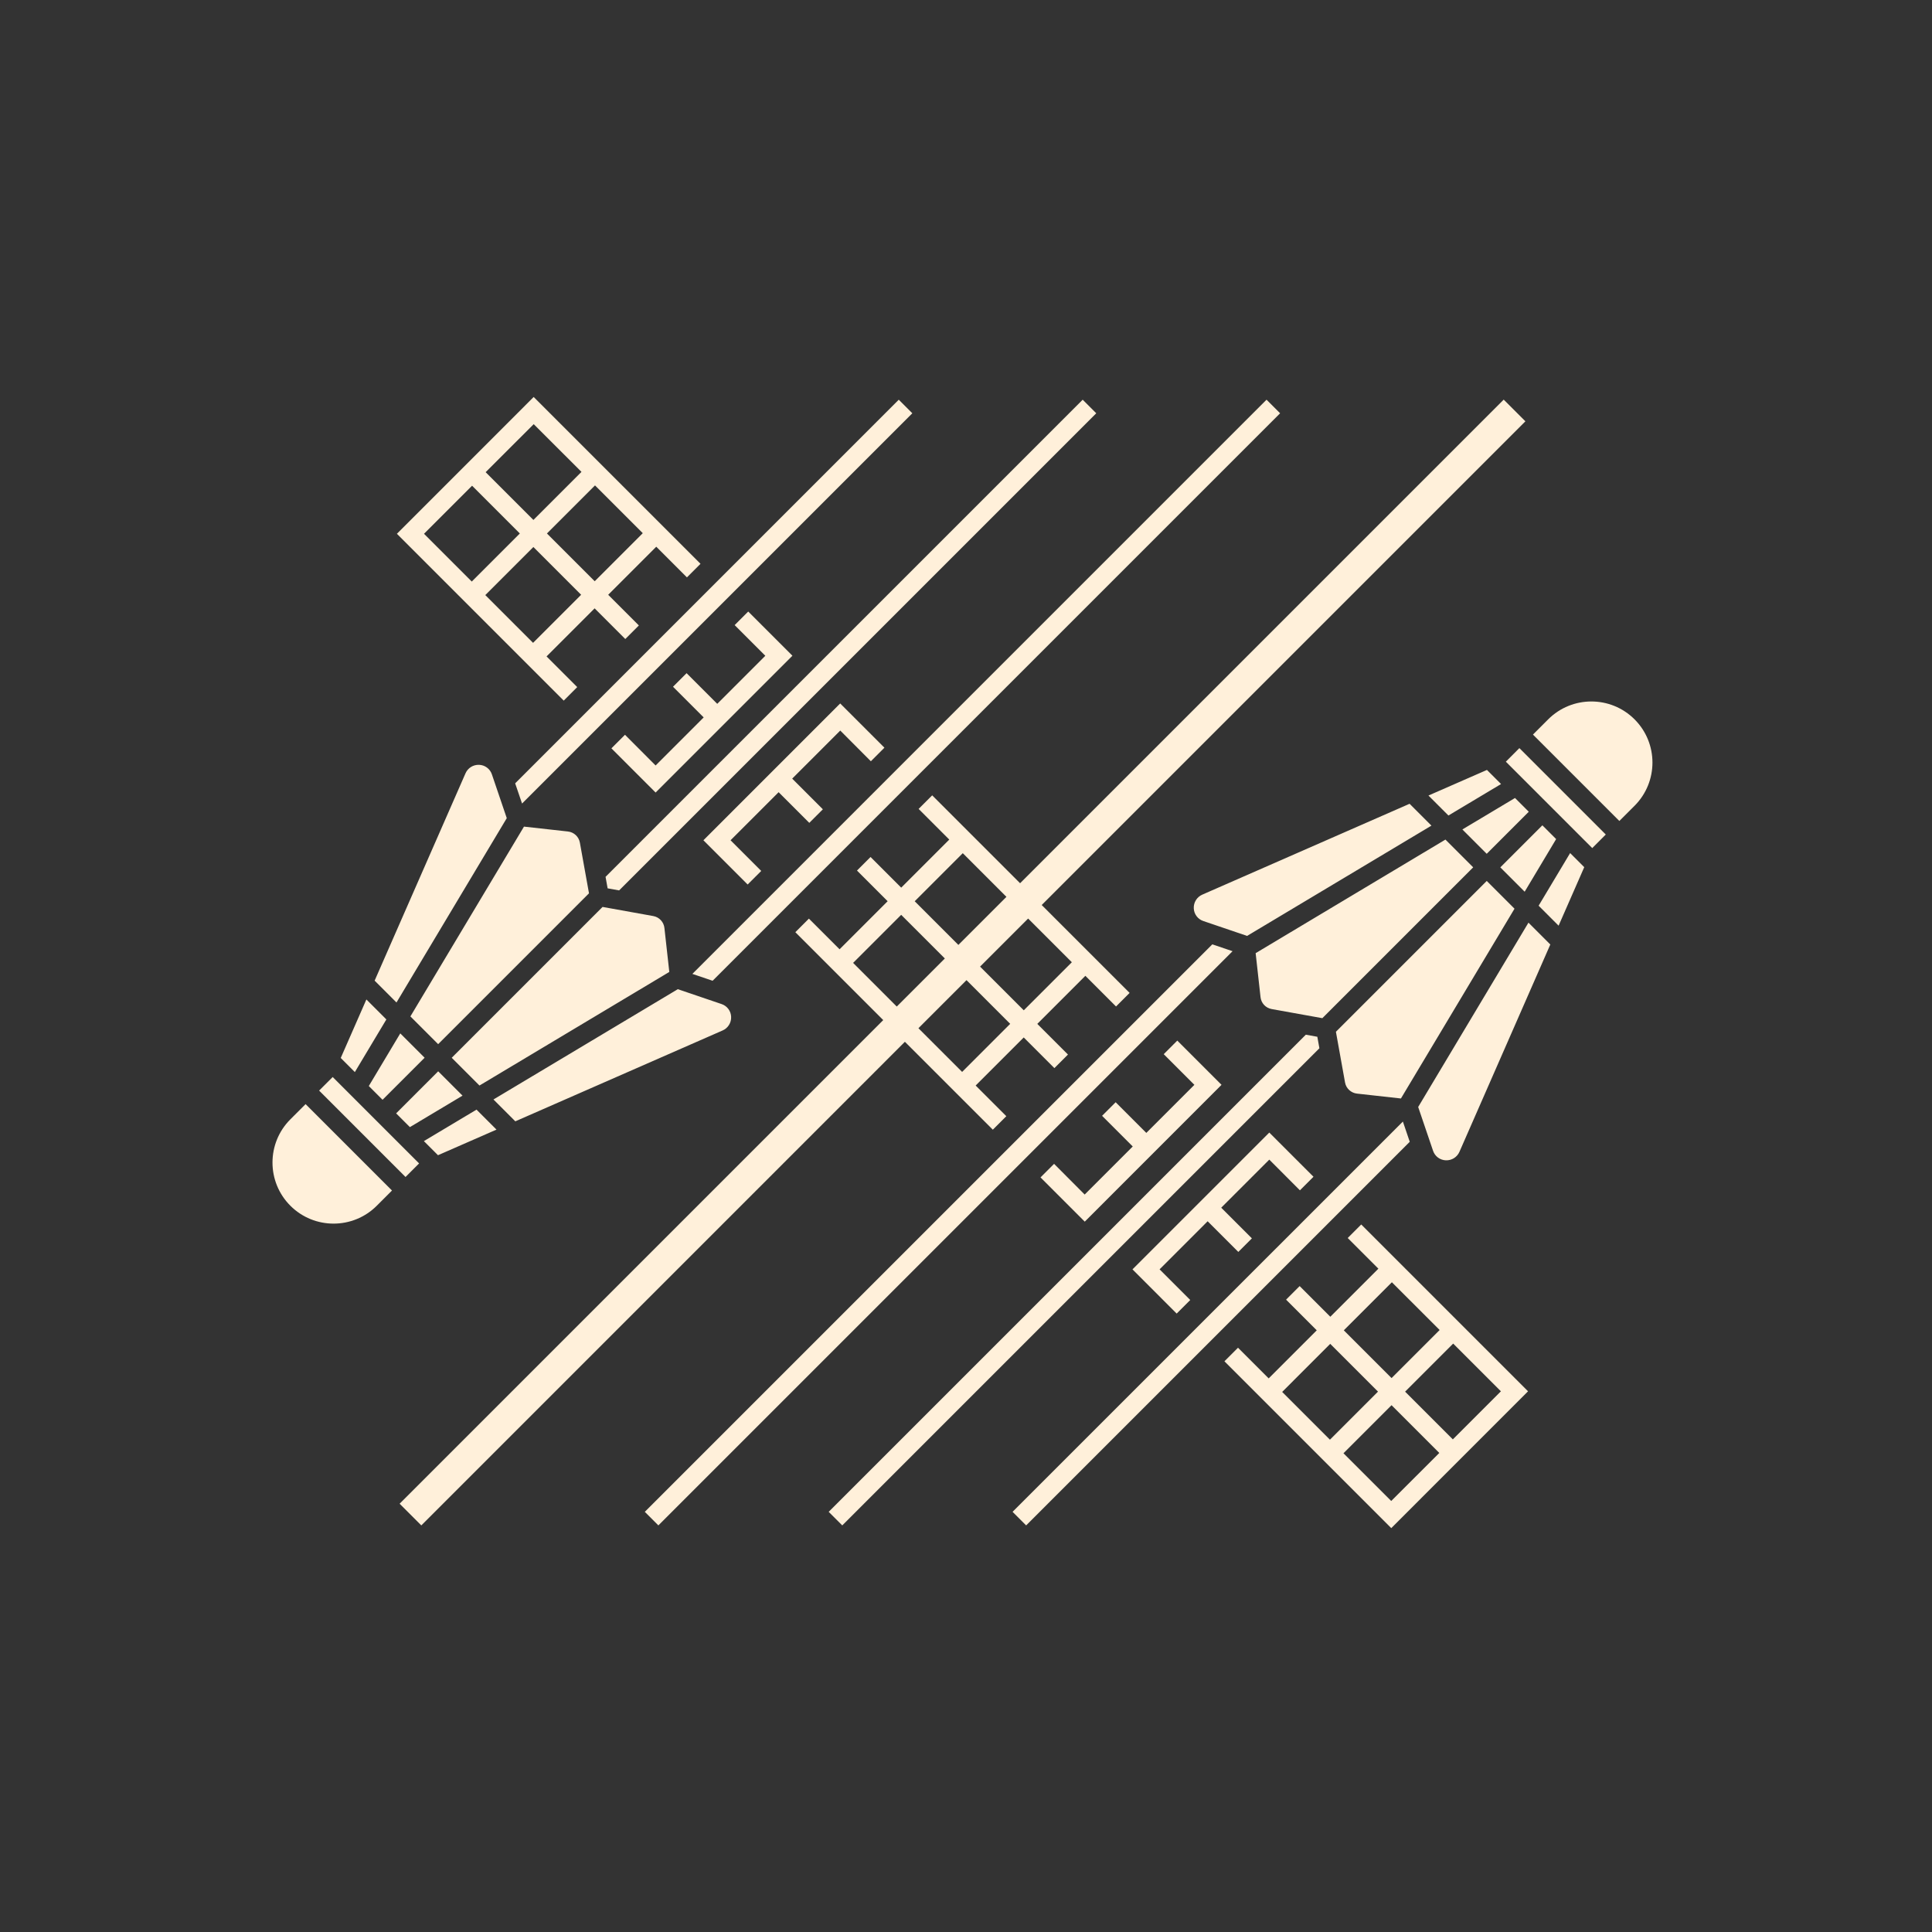 <svg width="252" height="252" viewBox="0 0 252 252" fill="none" xmlns="http://www.w3.org/2000/svg">
<rect x="0" y="0" width="252" height="252" fill="#333333" stroke="none"/>
<path d="M46.285 139.835L44.445 137.995L47.79 130.365L50.395 132.97L46.285 139.835ZM73.53 91.385L51.77 69.625L69.61 51.78L91.37 73.54L89.6 75.31L85.6 71.31L79.33 77.58L83.33 81.58L81.56 83.35L77.56 79.35L71.29 85.62L75.29 89.62L73.53 91.385ZM77.61 63.315L71.34 69.585L77.57 75.815L83.84 69.545L77.61 63.315ZM63.345 61.59L69.575 67.82L75.845 61.55L69.615 55.325L63.345 61.59ZM61.535 75.855L67.805 69.585L61.575 63.355L55.305 69.625L61.535 75.855ZM69.53 83.85L75.8 77.58L69.57 71.35L63.3 77.62L69.53 83.85ZM54.665 151.75L43.395 140.48L41.625 142.25L52.895 153.52L54.665 151.75ZM37.875 146C34.765 149.11 34.765 154.16 37.875 157.27C40.985 160.38 46.035 160.38 49.145 157.27L51.13 155.285L39.86 144.015L37.875 146ZM66.1 106.715L64.16 101.005C64.043 100.652 63.82 100.344 63.522 100.122C63.225 99.899 62.866 99.773 62.495 99.76C61.725 99.73 61.025 100.165 60.715 100.875L48.865 127.91L51.715 130.76L66.1 106.715ZM68.095 104.81L119 53.905L117.23 52.135L67.195 102.175L68.095 104.81ZM87.3 126.775L86.665 121.055C86.626 120.671 86.463 120.31 86.2 120.026C85.938 119.743 85.59 119.553 85.21 119.485L78.595 118.295L58.92 137.97L62.54 141.59L87.3 126.775ZM48.105 141.655L49.9 143.45L55.385 137.965L52.21 134.79L48.105 141.655ZM74.065 108.455L68.345 107.82L53.53 132.575L57.15 136.195L76.825 116.52L75.635 109.905C75.5 109.135 74.855 108.535 74.065 108.455ZM92.95 127.925L166.97 53.905L165.2 52.135L90.31 127.03L92.95 127.925ZM60.33 142.91L57.155 139.735L51.67 145.22L53.465 147.015L60.33 142.91ZM64.76 147.34L62.155 144.735L55.29 148.84L57.13 150.68L64.76 147.34ZM113.59 99.295L115.36 97.525L109.59 91.755L91.75 109.6L97.52 115.37L99.29 113.6L95.29 109.6L101.56 103.33L105.56 107.33L107.33 105.56L103.33 101.56L109.6 95.29L113.59 99.295ZM81.52 95.84L79.75 97.61L85.515 103.375L103.36 85.53L97.595 79.765L95.825 81.535L99.825 85.535L93.555 91.805L89.555 87.805L87.785 89.575L91.785 93.575L85.515 99.845L81.52 95.84ZM94.25 134.41C94.594 134.261 94.885 134.011 95.084 133.693C95.284 133.375 95.381 133.005 95.365 132.63C95.352 132.258 95.226 131.9 95.003 131.602C94.781 131.305 94.472 131.082 94.12 130.965L88.41 129.025L64.365 143.41L67.215 146.26L94.25 134.41ZM79.255 115.87L80.755 116.14L142.99 53.905L141.22 52.135L78.985 114.37L79.255 115.87ZM169.555 155.26L171.325 153.49L165.56 147.725L147.715 165.57L153.48 171.335L155.25 169.565L151.25 165.565L157.52 159.295L161.52 163.295L163.29 161.525L159.29 157.525L165.56 151.255L169.555 155.26ZM182.985 146.29L132.075 197.195L133.845 198.965L183.88 148.93L182.985 146.29ZM137.49 151.805L135.72 153.575L141.49 159.345L159.33 141.5L153.56 135.73L151.79 137.5L155.79 141.5L149.52 147.77L145.52 143.77L143.75 145.54L147.75 149.54L141.48 155.81L137.49 151.805ZM177.55 159.715L199.31 181.475L181.47 199.32L159.71 177.56L161.48 175.79L165.48 179.79L171.75 173.52L167.75 169.52L169.52 167.75L173.52 171.75L179.79 165.48L175.79 161.48L177.55 159.715ZM173.47 187.785L179.74 181.515L173.51 175.285L167.24 181.555L173.47 187.785ZM187.735 189.515L181.505 183.285L175.235 189.555L181.465 195.78L187.735 189.515ZM189.545 175.25L183.275 181.52L189.5 187.745L195.77 181.475L189.545 175.25ZM181.55 167.25L175.28 173.52L181.51 179.75L187.78 173.48L181.55 167.25ZM171.825 135.23L170.325 134.96L108.09 197.195L109.86 198.965L172.095 136.73L171.825 135.23ZM184.98 144.39L186.92 150.1C187.165 150.825 187.82 151.315 188.585 151.345C189.355 151.375 190.055 150.94 190.365 150.23L202.215 123.195L199.365 120.345L184.98 144.39ZM196.415 99.35L207.685 110.62L209.45 108.85L198.18 97.58L196.415 99.35ZM213.205 93.83C210.095 90.72 205.045 90.72 201.935 93.83L199.95 95.815L211.22 107.085L213.205 105.1C216.315 101.985 216.315 96.94 213.205 93.83ZM200.69 118.135L203.295 120.74L206.64 113.11L204.8 111.27L200.69 118.135ZM118.03 135.885L54.955 198.965L52.125 196.135L115.205 133.055L103.74 121.59L105.51 119.82L109.51 123.82L115.78 117.55L111.78 113.55L113.55 111.78L117.55 115.78L123.82 109.51L119.82 105.51L121.59 103.74L133.055 115.205L196.135 52.125L198.965 54.955L135.875 118.045L147.34 129.51L145.57 131.28L141.57 127.28L135.3 133.55L139.3 137.55L137.53 139.32L133.53 135.32L127.26 141.59L131.26 145.59L129.5 147.35L118.03 135.885ZM131.765 133.545L126.065 127.845L119.795 134.115L125.495 139.815L131.765 133.545ZM127.835 126.08L133.535 131.78L139.805 125.51L134.105 119.81L127.835 126.08ZM119.31 117.555L125.005 123.25L131.275 116.98L125.58 111.285L119.31 117.555ZM116.97 131.29L123.24 125.02L117.545 119.325L111.275 125.595L116.97 131.29ZM165.865 131.615L172.48 132.805L192.155 113.13L188.535 109.51L163.78 124.325L164.415 130.045C164.452 130.429 164.614 130.79 164.876 131.074C165.138 131.357 165.485 131.547 165.865 131.615ZM158.13 123.175L84.105 197.195L85.875 198.965L160.77 124.07L158.13 123.175ZM156.825 116.69C156.481 116.839 156.19 117.088 155.991 117.406C155.791 117.724 155.694 118.095 155.71 118.47C155.723 118.841 155.849 119.2 156.072 119.497C156.294 119.795 156.602 120.017 156.955 120.135L162.665 122.075L186.71 107.69L183.86 104.84L156.825 116.69ZM186.32 103.765L188.925 106.37L195.79 102.265L193.95 100.425L186.32 103.765ZM177.01 142.645L182.73 143.28L197.545 118.525L193.925 114.905L174.25 134.58L175.44 141.195C175.575 141.965 176.225 142.565 177.01 142.645ZM190.745 108.19L193.92 111.365L199.405 105.88L197.61 104.085L190.745 108.19ZM202.975 109.445L201.18 107.65L195.695 113.135L198.87 116.31L202.975 109.445Z" fill="#FFF0DA"/>
</svg>
